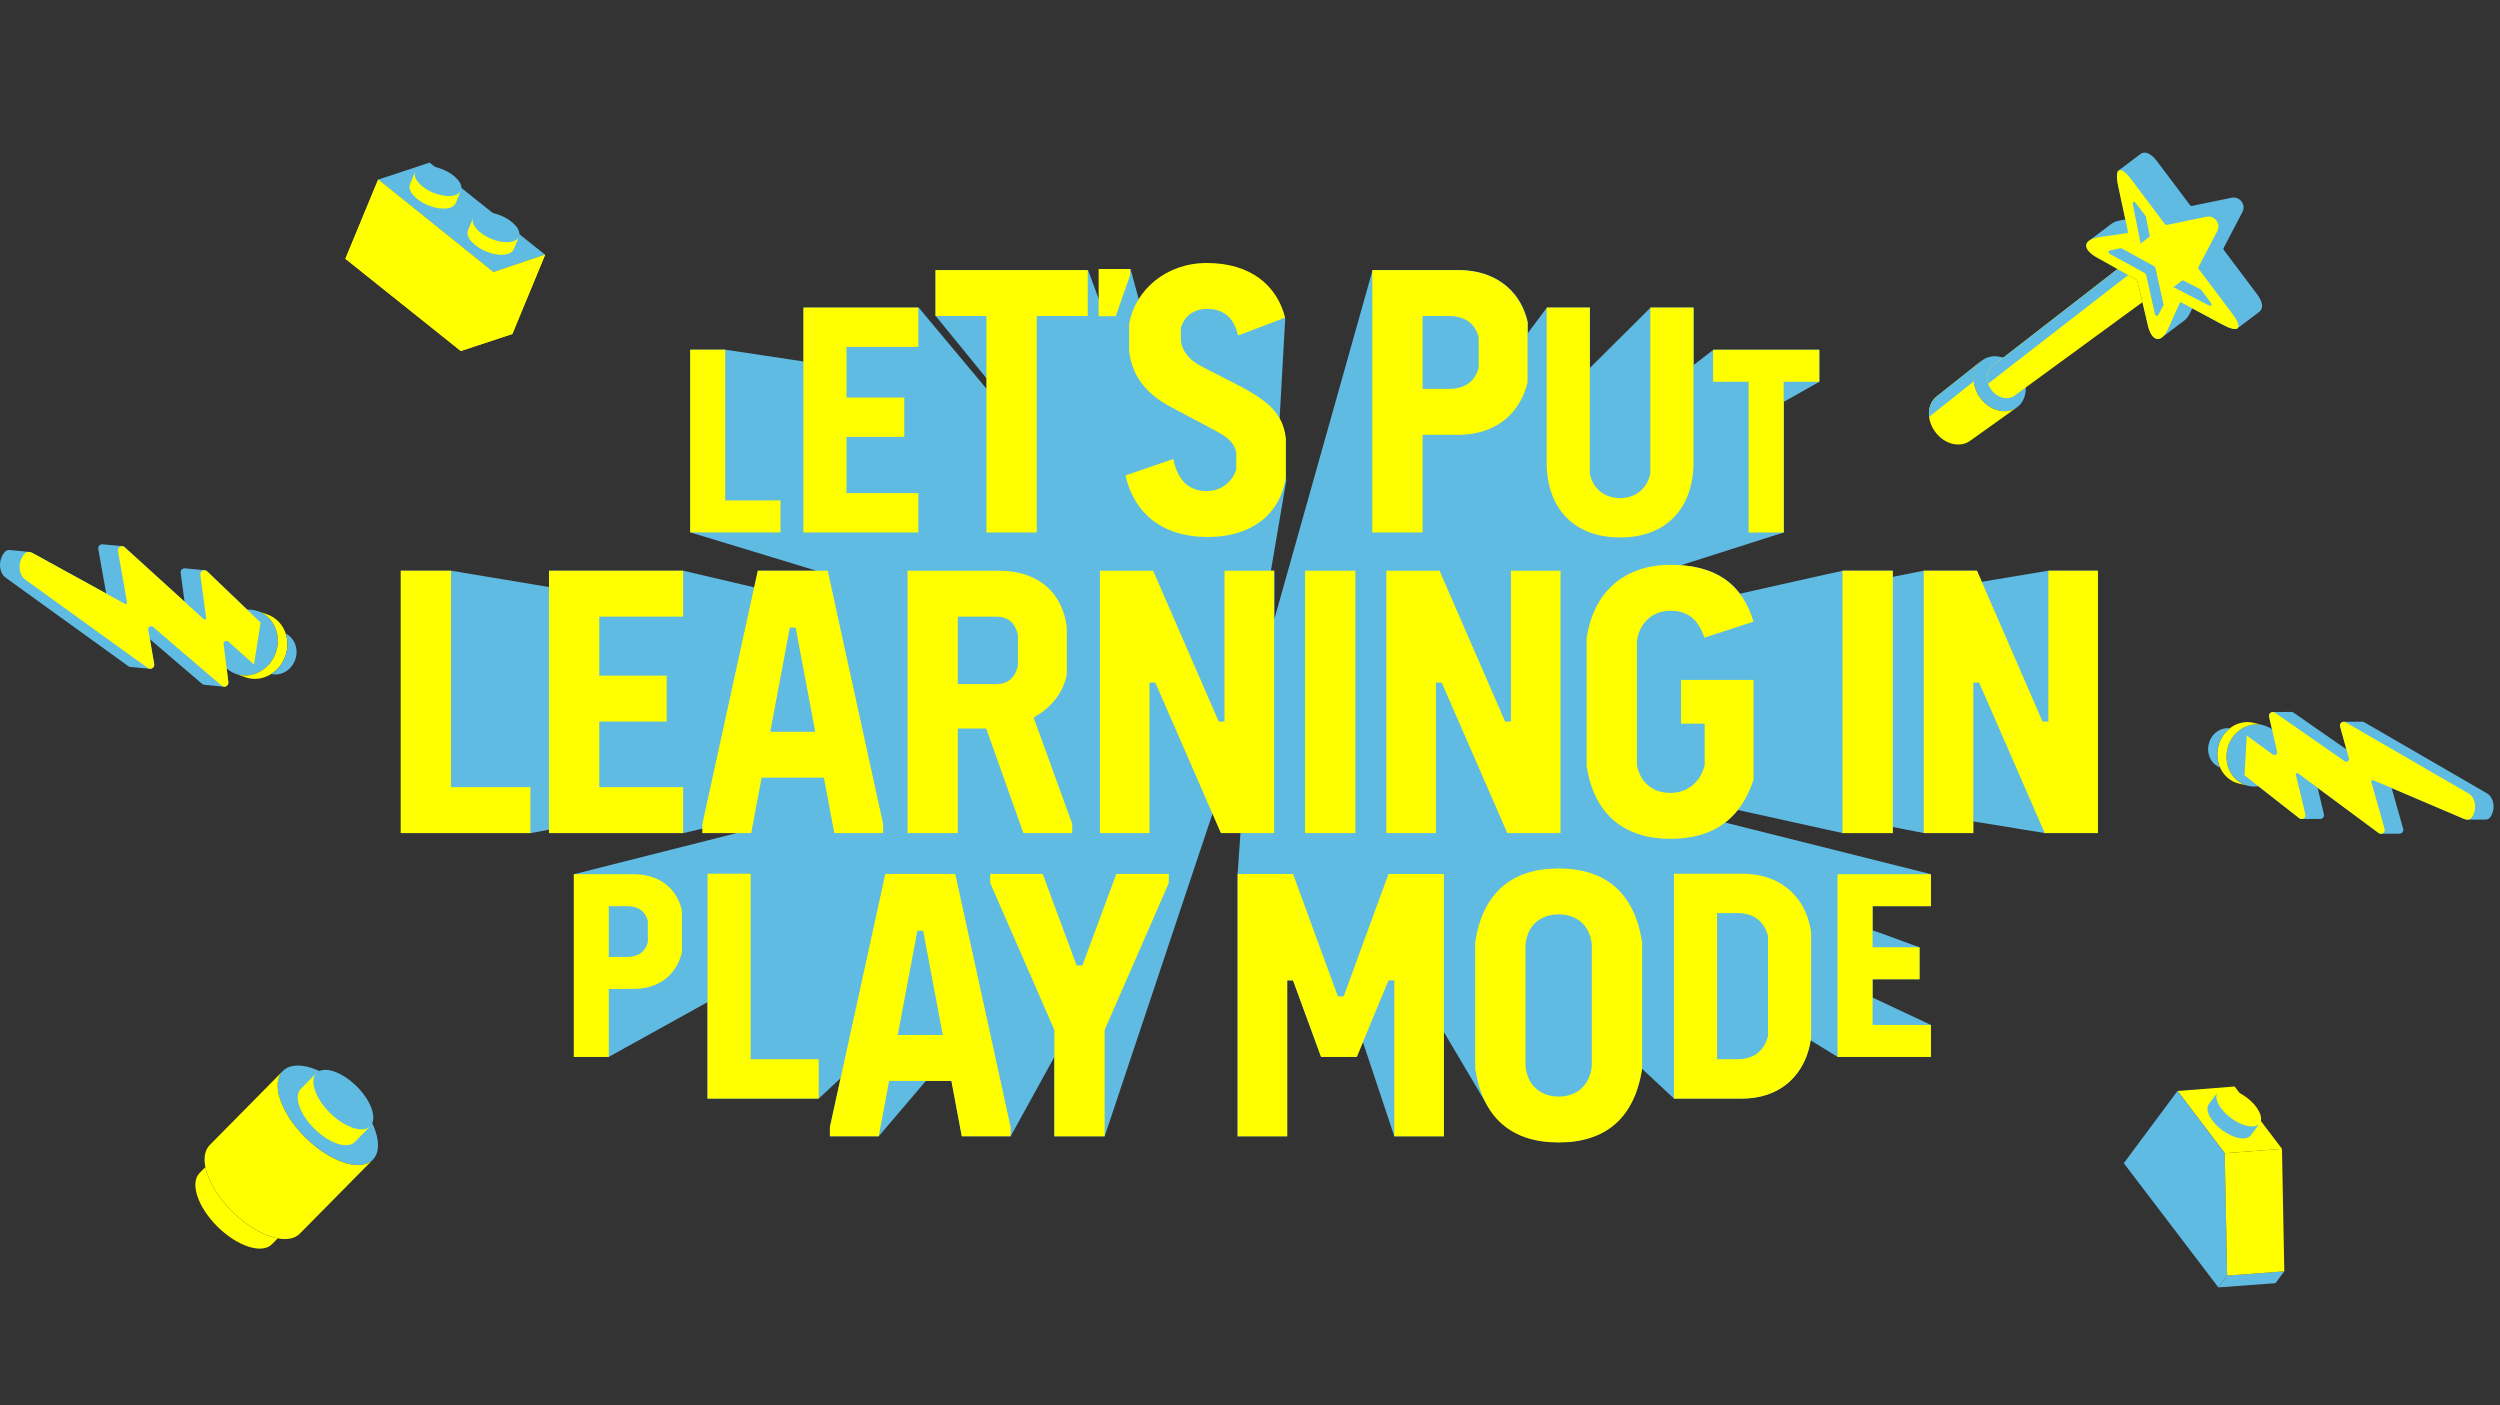 <svg width="1005" height="565" viewBox="0 0 1005 565" fill="none" xmlns="http://www.w3.org/2000/svg">
<rect x="0" y="0" width="1005" height="565" fill="#333333" stroke="none"/>
<g clip-path="url(#clip0_66_16226)">
<path d="M908.279 125.336L899.443 131.99C898.622 132.608 896.602 132.173 893.458 130.484L881.269 123.949L880.568 125.498C879.788 127.109 878.972 128.192 878.146 128.809L869.121 135.605C869.121 135.605 869.085 135.631 869.064 135.647C868.954 135.731 868.823 135.83 868.713 135.877C868.677 135.903 868.64 135.935 868.619 135.945C868.504 136.029 868.368 136.076 868.248 136.107C868.206 136.139 868.19 136.149 868.143 136.16C868.017 136.191 867.881 136.238 867.761 136.238C867.745 136.249 867.709 136.249 867.677 136.243C867.541 136.259 867.411 136.275 867.28 136.254C865.533 136.107 863.994 133.79 863.252 129.861L861.285 121.47L859.365 113.251C859.276 112.822 859.025 112.487 858.632 112.278L851.287 108.145L843.743 103.902C840.495 102.265 838.726 100.382 838.685 98.775C838.69 98.624 838.679 98.456 838.716 98.31C838.768 98.069 838.852 97.834 839.004 97.598C839.087 97.447 839.213 97.295 839.344 97.164C839.48 96.997 839.689 96.845 839.877 96.704L848.902 89.908C849.718 89.296 850.989 88.804 852.747 88.496L854.426 88.255L851.523 74.732C851.329 73.853 851.224 73.089 851.135 72.393C851.104 72.037 851.062 71.718 851.052 71.431C851.031 71.127 851.031 70.866 851.036 70.594C851.057 70.342 851.073 70.102 851.115 69.887C851.146 69.192 851.355 68.768 851.674 68.532L860.51 61.878C862.054 60.711 864.528 61.391 866.955 64.619L880.421 82.506C880.589 82.731 880.876 82.835 881.154 82.772L897.089 79.498C900.4 78.812 903.006 82.281 901.436 85.273L893.887 99.691C893.751 99.937 893.777 100.24 893.945 100.465L907.421 118.373C909.859 121.616 909.833 124.174 908.268 125.325" fill="#60BBE3"/>
<path d="M810.947 163.651C815.216 160.439 815.514 153.612 811.612 148.433C807.714 143.254 801.075 141.653 796.807 144.875C792.538 148.088 792.239 154.915 796.142 160.094C800.04 165.273 806.678 166.874 810.947 163.656V163.651Z" fill="#60BBE3"/>
<path d="M861.269 121.47L809.906 159.021C807.207 161.056 803.016 160.036 800.547 156.751C798.083 153.471 798.287 149.17 800.971 147.151L851.24 108.15L858.585 112.283C858.972 112.487 859.223 112.817 859.317 113.251L861.237 121.47H861.274H861.269Z" fill="#FFFF00"/>
<path d="M778.664 159.272C774.599 162.328 774.322 168.794 778.036 173.727C781.756 178.666 788.054 180.167 792.098 177.122L810.942 163.662C806.673 166.874 800.034 165.278 796.142 160.099C792.245 154.92 792.543 148.098 796.807 144.881L778.664 159.272Z" fill="#FFFF00"/>
<path d="M799.218 154.261C798.323 151.551 798.92 148.7 800.976 147.162L851.245 108.161L855.535 110.562L799.202 154.245L799.218 154.261Z" fill="#60BBE3"/>
<path d="M775.509 167.575C775.106 164.289 776.184 161.14 778.664 159.272L796.806 144.881C794.269 146.79 793.134 149.981 793.448 153.335L775.509 167.575Z" fill="#60BBE3"/>
<path d="M899.464 131.995C898.643 132.613 896.623 132.179 893.479 130.489L881.29 123.955L876.937 121.627C876.676 121.47 876.325 121.59 876.2 121.893L871.528 132.33C870.163 135.171 868.625 136.39 867.259 136.28C865.512 136.134 863.974 133.816 863.236 129.882L861.269 121.491L859.349 113.272C859.245 112.859 858.983 112.524 858.617 112.299L851.272 108.166L843.723 103.929C840.474 102.291 838.706 100.408 838.669 98.796C838.669 98.65 838.659 98.483 838.701 98.336C838.753 98.096 838.837 97.855 838.983 97.63C839.072 97.473 839.177 97.337 839.328 97.19C839.464 97.028 839.637 96.871 839.857 96.73L839.893 96.699C840.709 96.118 841.97 95.663 843.665 95.344L854.986 93.738C855.274 93.696 855.499 93.408 855.436 93.105L854.405 88.276L851.502 74.753C851.303 73.879 851.199 73.11 851.115 72.419C851.083 72.064 851.047 71.739 851.036 71.451C851.01 71.148 851.015 70.881 851.021 70.62C851.042 70.374 851.057 70.123 851.099 69.913C851.183 69.207 851.392 68.784 851.711 68.548C852.627 67.863 854.468 69.071 856.864 72.257L870.325 90.144C870.492 90.369 870.78 90.473 871.052 90.416L886.992 87.135C890.304 86.45 892.909 89.919 891.34 92.911L883.785 107.329C883.649 107.58 883.676 107.878 883.843 108.103L897.319 126.011C899.731 129.218 900.374 131.274 899.454 131.99" fill="#FFFF00"/>
<path d="M863.974 95.281L860.265 98.075C860.416 97.96 860.495 97.755 860.458 97.552L860.176 96.129L857.508 82.804C857.126 80.816 857.774 80.523 858.993 82.15L862.614 86.953L864.178 94.737C864.214 94.941 864.136 95.145 863.99 95.255" fill="#60BBE3"/>
<path d="M887.348 122.474L875.321 116.233L874.018 115.548C873.83 115.453 873.61 115.474 873.464 115.584L877.173 112.791C877.325 112.676 877.539 112.66 877.728 112.754L884.774 116.406L888.389 121.213C889.613 122.83 889.132 123.4 887.348 122.464V122.474Z" fill="#60BBE3"/>
<path d="M867.882 126.147C867.239 127.355 866.496 127.25 866.197 125.927L862.787 110.688C862.698 110.259 862.42 109.887 862.033 109.683L848.437 102.254C847.244 101.6 847.369 100.842 848.688 100.575L852.674 99.738L865.769 106.895C866.156 107.099 866.422 107.454 866.527 107.899L869.786 122.553L867.892 126.167L867.877 126.152H867.887L867.882 126.147Z" fill="#60BBE3"/>
<path d="M149.882 466.193C144.953 471.184 132.822 467.218 122.824 457.362C112.827 447.506 108.778 435.521 113.711 430.525C118.644 425.529 130.698 429.426 140.685 439.267C150.671 449.112 154.815 461.192 149.882 466.188V466.193Z" fill="#60BBE3"/>
<path d="M84.331 460.287C82.338 462.306 81.814 465.466 82.563 469.175C83.666 474.626 87.506 481.26 93.444 487.119C99.387 492.978 106.136 496.782 111.644 497.823C115.354 498.508 118.513 497.969 120.507 495.944L149.881 466.198C144.953 471.194 132.821 467.224 122.824 457.368C112.827 447.511 108.778 435.526 113.711 430.53L84.326 460.292L84.336 460.281H84.331V460.287Z" fill="#FFFF00"/>
<path d="M82.558 469.185C83.662 474.637 87.502 481.27 93.439 487.129C99.382 492.989 106.131 496.792 111.64 497.833L109.338 500.166C105.315 504.241 95.516 501.087 87.496 493.177C79.471 485.262 76.249 475.578 80.272 471.503L82.563 469.185H82.558Z" fill="#FFFF00"/>
<path d="M148.846 452.727C145.911 455.699 138.66 453.318 132.67 447.407C126.68 441.506 124.242 434.359 127.193 431.378C130.143 428.39 137.331 430.745 143.311 436.635C149.291 442.526 151.781 449.756 148.846 452.727Z" fill="#60BBE3"/>
<path d="M127.199 431.377C124.264 434.349 126.707 441.527 132.686 447.428C138.666 453.318 145.927 455.72 148.862 452.748L142.595 459.094C139.66 462.071 132.409 459.685 126.419 453.773C120.429 447.867 117.991 440.705 120.931 437.728L127.199 431.383V431.377Z" fill="#FFFF00"/>
<path d="M898.329 436.771L917.356 461.83L894.338 463.598L875.363 438.571L898.329 436.771Z" fill="#FFFF00"/>
<path d="M894.338 463.593L895.311 512.779L891.78 517.53L853.768 467.595L875.358 438.566L894.333 463.593H894.338Z" fill="#60BBE3"/>
<path d="M914.746 515.829L891.779 517.535L895.316 512.785L918.287 511.074L914.746 515.835V515.829Z" fill="#60BBE3"/>
<path d="M918.282 511.074L895.311 512.785L894.338 463.598L917.356 461.83L918.288 511.074H918.282Z" fill="#FFFF00"/>
<path d="M891.529 439.031C889.813 441.338 892.209 446.005 896.865 449.468C901.526 452.931 906.695 453.863 908.406 451.571C910.116 449.275 907.736 444.587 903.08 441.124C898.419 437.661 893.25 436.729 891.529 439.031Z" fill="#FFFF00"/>
<path d="M904.816 456.394C903.1 458.702 897.942 457.76 893.276 454.297C888.62 450.833 886.234 446.156 887.94 443.86L891.534 439.036C889.813 441.343 892.209 446.01 896.865 449.473C901.526 452.936 906.7 453.868 908.405 451.571L904.816 456.394Z" fill="#60BBE3"/>
<path d="M103.788 245.717C97.39 243.421 90.186 247.219 87.696 254.156C85.211 261.093 88.371 268.589 94.779 270.886C101.177 273.177 108.381 269.385 110.866 262.448C113.361 255.495 110.191 248.014 103.782 245.717H103.788Z" fill="#60BBE3"/>
<path d="M103.788 245.712L107.622 247.078C111.164 248.338 113.717 251.21 114.857 254.689C115.783 257.499 115.799 260.711 114.695 263.808C113.581 266.9 111.546 269.374 109.04 270.949C105.938 272.916 102.15 273.512 98.603 272.251L94.769 270.886C98.514 272.231 102.543 271.493 105.723 269.238C107.983 267.663 109.825 265.325 110.861 262.437C111.896 259.549 111.959 256.573 111.216 253.936C110.175 250.18 107.533 247.051 103.782 245.712H103.788Z" fill="#FFFF00"/>
<path d="M114.858 254.705C118.478 256.494 120.178 261.02 118.661 265.236C117.144 269.453 112.969 271.87 109.035 270.965C111.536 269.39 113.592 266.926 114.69 263.818C115.805 260.727 115.794 257.504 114.853 254.7" fill="#60BBE3"/>
<path d="M83.28 229.683L104.776 250.269L102.124 267.125L94.24 266.371L90.385 262.919L91.792 274.213C91.944 275.338 90.971 276.144 89.998 276.039C89.998 276.039 89.971 276.029 89.956 276.039L82.14 275.281C81.826 275.26 81.507 275.145 81.219 274.893L60.23 256.934L61.972 266.936C62.171 268.087 61.193 268.956 60.173 268.846L52.352 268.103C52.085 268.077 51.808 267.977 51.562 267.794L2.182 232.152C0.011 230.572 -0.559 226.9 0.555 224.195C1.444 222.045 2.506 220.915 3.955 221.114L11.771 221.872C12.179 221.904 12.598 222.055 13.058 222.286C14.512 223.055 31.86 232.613 42.679 238.582L39.508 220.716C39.31 219.565 40.283 218.712 41.282 218.796L41.319 218.812L49.045 219.539H49.155C49.48 219.565 49.809 219.706 50.092 219.968L74.198 241.877L72.624 230.311C72.462 229.175 73.44 228.359 74.413 228.464L74.45 228.48L82.177 229.212H82.276C82.621 229.243 82.956 229.39 83.244 229.672" fill="#60BBE3"/>
<path d="M102.114 267.14L104.766 250.285L83.285 229.704C82.166 228.637 80.33 229.568 80.539 231.101L82.883 248.391C82.956 248.924 82.318 249.275 81.91 248.903L50.128 219.999C48.972 218.948 47.141 219.963 47.418 221.496L51.07 242.139C51.154 242.615 50.651 242.992 50.207 242.751C44.217 239.455 14.978 223.321 13.063 222.317C10.95 221.197 9.537 222.28 8.428 224.99C7.319 227.695 7.874 231.352 10.05 232.926L59.419 268.558C60.602 269.416 62.244 268.401 61.988 266.952L59.587 253.11C59.398 252.032 60.664 251.32 61.502 252.021L89.118 275.662C90.249 276.635 91.996 275.699 91.802 274.224L89.888 258.943C89.752 257.87 91.023 257.206 91.818 257.922L102.114 267.135V267.146H102.108L102.114 267.14Z" fill="#FFFF00"/>
<path d="M903.644 315.877C909.843 317.415 916.221 313.198 917.889 306.476C919.564 299.759 915.907 293.047 909.707 291.503C903.508 289.96 897.136 294.182 895.462 300.904C893.778 307.637 897.445 314.334 903.644 315.877Z" fill="#60BBE3"/>
<path d="M903.644 315.882L899.93 314.967C896.498 314.119 893.845 311.676 892.454 308.532C891.324 305.995 891.01 302.997 891.748 299.994C892.496 296.996 894.17 294.496 896.362 292.785C899.077 290.651 902.561 289.746 905.993 290.593L909.707 291.509C906.077 290.603 902.388 291.676 899.621 294.082C897.654 295.767 896.152 298.126 895.457 300.925C894.761 303.724 894.981 306.507 895.922 308.908C897.246 312.325 900.008 314.998 903.639 315.898" fill="#FFFF00"/>
<path d="M892.464 308.516C888.912 307.193 886.898 303.117 887.923 299.031C888.949 294.951 892.621 292.293 896.388 292.775C894.201 294.475 892.511 296.981 891.774 299.984C891.02 302.976 891.334 305.989 892.48 308.521" fill="#60BBE3"/>
<path d="M924.319 328.935L902.3 311.707L903.194 295.704L910.634 295.668L914.557 298.535L912.182 288.108C911.936 287.072 912.763 286.225 913.689 286.23C913.689 286.23 913.715 286.241 913.731 286.23L921.107 286.199C921.405 286.188 921.714 286.267 922.007 286.476L943.304 301.291L940.741 292.1C940.448 291.043 941.28 290.138 942.242 290.148L949.624 290.107C949.875 290.107 950.142 290.175 950.393 290.321L999.877 318.984C1002.06 320.261 1002.92 323.635 1002.14 326.267C1001.51 328.354 1000.63 329.515 999.255 329.463L991.878 329.494C991.497 329.505 991.094 329.405 990.644 329.228C989.21 328.642 972.103 321.344 961.436 316.787L966.082 333.188C966.375 334.245 965.543 335.134 964.601 335.15L964.56 335.134L957.267 335.176L957.162 335.186C956.854 335.186 956.54 335.097 956.247 334.878L931.664 316.662L934.217 327.323C934.468 328.364 933.636 329.222 932.716 329.217L932.674 329.201L925.381 329.243L925.292 329.259C924.968 329.259 924.638 329.16 924.34 328.919" fill="#60BBE3"/>
<path d="M903.204 295.694L902.31 311.697L924.313 328.919C925.459 329.808 927.091 328.773 926.751 327.36L922.943 311.42C922.827 310.923 923.387 310.541 923.806 310.849L956.215 334.878C957.392 335.757 959.014 334.637 958.606 333.23L953.254 314.276C953.133 313.837 953.568 313.439 954.002 313.622C959.913 316.144 988.749 328.469 990.633 329.233C992.72 330.08 993.934 328.929 994.713 326.298C995.493 323.667 994.635 320.298 992.453 319.037L942.974 290.373C941.786 289.683 940.353 290.787 940.724 292.116L944.266 304.833C944.543 305.827 943.424 306.612 942.582 306.026L914.556 286.523C913.411 285.717 911.867 286.764 912.187 288.119L915.409 302.228C915.639 303.217 914.509 303.954 913.699 303.358L903.209 295.715V295.699L903.204 295.694Z" fill="#FFFF00"/>
<path d="M172.702 65.367L219.142 102.412L198.368 109.417L152.027 72.189L172.702 65.367Z" fill="#60BBE3"/>
<path d="M198.362 109.422L219.136 102.411L205.958 134.261L185.252 141.104L138.849 104.028L152.027 72.189L198.367 109.422H198.362Z" fill="#FFFF00"/>
<path d="M198.362 109.422L185.247 141.104L138.844 104.028L152.022 72.189L198.362 109.422Z" fill="#FFFF00"/>
<path d="M205.958 134.256L185.252 141.098L198.367 109.416L219.142 102.406L205.963 134.256H205.958Z" fill="#FFFF00"/>
<path d="M190.227 87.538C189.155 90.128 192.403 93.916 197.483 96.019C202.563 98.117 207.538 97.724 208.611 95.135C209.678 92.545 206.429 88.757 201.354 86.654C196.275 84.556 191.294 84.949 190.227 87.538Z" fill="#60BBE3"/>
<path d="M190.228 87.544L188.14 92.597C187.068 95.187 190.316 98.975 195.396 101.078C200.476 103.175 205.451 102.783 206.524 100.193L208.611 95.14C207.539 97.729 202.563 98.122 197.484 96.024C192.404 93.926 189.16 90.133 190.228 87.544Z" fill="#FFFF00"/>
<path d="M166.906 68.988C165.833 71.577 169.082 75.365 174.162 77.468C179.242 79.566 184.222 79.173 185.289 76.584C186.362 73.994 183.097 70.212 178.028 68.114C172.959 66.021 167.968 66.409 166.906 68.988Z" fill="#60BBE3"/>
<path d="M164.812 74.041C163.745 76.631 166.989 80.418 172.069 82.521C177.148 84.619 182.123 84.227 183.196 81.637L185.283 76.584C184.211 79.173 179.236 79.566 174.156 77.468C169.076 75.37 165.833 71.577 166.9 68.987L164.812 74.041Z" fill="#FFFF00"/>
<path d="M618.879 127.46V127.648H618.774" fill="#60BBE3"/>
<path d="M512.324 248.757V229.432H510.907L517.09 193.104L514.265 170.677L516.651 128.213C513.428 115.323 502.882 106.241 485.157 106.241C473.162 106.241 463.243 112.063 457.865 120.648L454.485 108.145H441.799V120.47L437.399 108.584H376.17V127.041L396.677 152.205V156.405L369.306 123.646H323.102V145.325L291.697 140.596H277.619V214.051C277.619 214.051 328.202 229.421 328.202 229.432H304.755L303.29 236.128L274.726 229.432H220.821V236.002L181.418 229.432H161.203V334.898H213.351L220.821 333.522V334.898H274.726C274.726 334.898 282.39 333.083 282.49 333.083V334.898H296.139C296.139 334.898 230.782 351.425 230.782 351.43V424.88H244.713L284.321 402.913H284.425V441.62H329.123L337.928 433.438L333.622 453.13V456.792H353.251L372.199 434.527H382.474L386.649 456.792H406.277L423.855 424.89V456.792H444.069C444.069 456.792 487.13 327.982 487.47 326.957L490.928 334.898H498.665C498.665 334.898 497.535 351.325 497.525 351.325V456.792H517.446V394.098H519.79L531.069 424.859H545.424L547.888 418.911C547.888 418.911 560.506 456.724 560.512 456.792H580.433C580.433 455.468 580.433 454.145 580.433 452.821C580.433 449.619 580.433 446.413 580.433 443.211C580.433 439.282 580.433 435.353 580.433 431.424C580.433 427.924 580.433 424.419 580.433 420.92C580.433 419.69 580.433 418.461 580.433 417.226C580.433 416.562 580.334 415.808 580.433 415.154C580.449 415.06 580.433 414.945 580.433 414.851C580.747 415.317 596.74 442.426 596.776 442.489C596.813 442.552 596.97 442.813 597.007 442.876C597.043 442.939 597.085 443.007 597.122 443.07C597.158 443.132 597.2 443.2 597.237 443.263C597.273 443.326 597.315 443.394 597.352 443.457C597.388 443.52 597.43 443.588 597.467 443.65C597.503 443.713 597.545 443.781 597.582 443.844C597.619 443.907 597.66 443.975 597.697 444.037C597.734 444.1 597.77 444.168 597.812 444.231C597.849 444.294 597.891 444.362 597.927 444.425C597.964 444.487 598 444.555 598.042 444.618C598.079 444.681 598.121 444.749 598.157 444.812C598.194 444.874 598.236 444.943 598.272 445.005C603.949 454.432 613.507 459.125 626.57 459.125C645.44 459.125 657.001 449.337 660.098 429.619L672.921 441.61H700.166C716.18 441.61 725.758 431.613 727.882 418.231H727.924L738.685 424.869H776.227V412.016L752.763 401.019V393.653H771.639V380.799C771.356 380.805 753.041 373.946 752.763 373.983C752.774 373.538 752.763 373.093 752.763 372.649V367.449C752.763 367.265 752.763 364.268 752.763 364.268H776.227V351.414C776.117 351.414 693.506 330.661 693.506 330.661C695.395 329.201 697.106 327.511 698.607 325.607L740.668 334.888H760.883C760.883 334.888 760.883 332.68 760.883 332.45C760.919 332.45 773.334 334.888 773.334 334.888H793.255V330.2C793.255 330.237 821.965 334.888 821.965 334.888C822.509 334.877 823.064 334.888 823.608 334.888H843.347V229.421H823.425C823.425 229.421 796.666 233.905 796.656 233.884C796.598 233.753 794.715 229.421 794.715 229.421H773.328L760.877 231.906V229.421H740.663V229.484C740.36 229.463 699.465 238.67 699.465 238.67C694.307 231.802 686.533 227.993 675.714 227.229C675.714 227.229 709.457 216.473 711.796 215.725L717.147 214.041C717.147 214.041 717.147 161.49 717.158 161.49L731.429 153.444V140.591H688.788L680.878 146.717V123.641H663.551L639.214 147.831H639.193V123.641H621.866L614.187 133.926V129.521C611.989 119.414 603.786 108.574 586.062 108.574H551.786C551.786 108.574 551.786 108.783 551.775 108.783L551.786 108.574" fill="#60BBE3"/>
<path d="M533.936 170.938V171.143H533.878V171.352H533.862" fill="#60BBE3"/>
<path d="M516.53 193.821C516.536 193.784 516.541 193.753 516.546 193.716C516.551 193.68 516.557 193.643 516.562 193.612C516.567 193.575 516.572 193.538 516.577 193.502C516.661 193.036 516.734 192.56 516.802 192.079V176.698C516.347 172.639 515.06 169.379 512.895 166.528" fill="#60BBE3"/>
<path d="M514.223 152.325C514.223 152.325 514.218 152.304 514.213 152.294L514.276 152.273" fill="#60BBE3"/>
<path d="M515.651 136.929L515.704 136.908C515.704 136.908 515.693 136.861 515.683 136.834" fill="#60BBE3"/>
<path d="M277.446 140.575H291.524V201.171H313.763V214.025H277.446V140.57V140.575Z" fill="#FFFF00"/>
<path d="M369.17 130.562V139.471H340.292V159.811H363.52V175.631H340.292V198.231H369.17V214.051H322.966V123.651H369.17V124.028" fill="#FFFF00"/>
<path d="M396.551 127.041H376.044V108.584H437.273V127.041H416.766V214.051H396.551V127.041Z" fill="#FFFF00"/>
<path d="M441.662 108.145H454.348V110.457L448.515 127.125H441.662V108.14V108.145Z" fill="#FFFF00"/>
<path d="M452.45 191.122L471.639 184.53C473.544 193.758 478.524 197.42 484.969 197.42C490.242 197.42 495.076 194.491 496.981 188.778V181.893C495.955 177.499 493.319 175.595 487.752 172.665L470.907 163.73C460.653 158.31 455.233 151.279 453.915 141.318V130.185C456.405 116.416 468.856 105.723 485.116 105.723C502.84 105.723 513.386 114.805 516.609 127.695L497.713 134.873C495.955 127.109 491.268 124.18 485.262 124.18C480.135 124.18 476.18 126.816 474.715 131.797V137.07C475.448 142.05 478.963 145.273 483.358 147.47L496.248 154.062C509.139 160.653 515.73 165.78 516.902 176.18V191.561C514.851 206.795 502.986 215.877 485.555 215.877C466.952 215.877 455.819 206.063 452.45 191.122Z" fill="#FFFF00"/>
<path d="M551.665 108.584H585.942C603.666 108.584 611.869 119.424 614.066 129.531V153.701C611.722 163.808 603.666 174.794 585.942 174.794H571.879V214.051H551.665V108.584ZM594.438 147.695V135.684C593.266 130.703 589.604 127.041 582.426 127.041H571.879V156.337H582.426C589.604 156.337 593.266 152.675 594.438 147.695Z" fill="#FFFF00"/>
<path d="M621.762 185.932V123.656H639.088V190.201C640.218 196.353 644.989 200.245 651.267 200.245C657.545 200.245 662.316 196.353 663.446 190.201V123.656H680.773V185.932C680.773 204.012 670.101 216.065 651.267 216.065C632.434 216.065 621.762 204.012 621.762 185.932Z" fill="#FFFF00"/>
<path d="M702.954 153.465H688.672V140.612H731.314V153.465H717.032V214.062H702.954V153.465Z" fill="#FFFF00"/>
<path d="M161.077 229.432H181.292V316.442H213.225V334.898H161.077V229.432Z" fill="#FFFF00"/>
<path d="M220.695 229.432H274.601V247.888H240.91V271.618H268.009V290.075H240.91V316.442H274.601V334.898H220.695V229.432Z" fill="#FFFF00"/>
<path d="M282.358 331.236L304.624 229.432H332.748L355.013 331.236V334.898H335.385L331.21 312.633H306.162L301.987 334.898H282.358V331.236ZM327.731 294.176L319.858 252.283H317.514L309.641 294.176H327.731Z" fill="#FFFF00"/>
<path d="M364.828 229.432H401.595C417.561 229.432 427.083 238.367 428.841 251.99V271.179C427.559 277.99 422.981 284.326 415.511 288.464L431.038 331.236V334.898H411.409L396.468 292.858H385.043V334.898H364.828V229.432ZM409.212 267.663V255.212C408.04 250.232 405.111 247.888 400.423 247.888H385.043V274.987H400.423C405.111 274.987 408.04 272.644 409.212 267.663Z" fill="#FFFF00"/>
<path d="M442.17 229.432H463.556L489.923 290.075H492.267V229.432H512.188V334.898H490.802L464.435 274.401H462.091V334.898H442.17V229.432Z" fill="#FFFF00"/>
<path d="M524.639 229.432H544.853V334.898H524.639V229.432Z" fill="#FFFF00"/>
<path d="M557.305 229.432H578.691L605.058 290.075H607.401V229.432H627.323V334.898H605.937L579.57 274.401H577.226V334.898H557.305V229.432Z" fill="#FFFF00"/>
<path d="M637.827 307.914V256.646C640.61 237.457 653.501 227.057 671.518 227.057C689.535 227.057 700.375 234.674 704.916 249.908L685.141 256.353C682.944 249.468 678.842 245.513 671.518 245.513C665.073 245.513 659.36 249.468 658.042 257.525V307.621C659.36 314.36 664.194 318.754 671.518 318.754C678.256 318.754 683.676 314.36 685.287 307.621V290.923H675.766V273.345H704.916V313.481C699.935 328.422 689.682 337.211 671.518 337.211C653.354 337.211 640.903 327.836 637.827 307.914Z" fill="#FFFF00"/>
<path d="M740.684 229.432H760.898V334.898H740.684V229.432Z" fill="#FFFF00"/>
<path d="M773.349 229.432H794.735L821.102 290.075H823.445V229.432H843.367V334.898H821.98L795.614 274.401H793.27V334.898H773.349V229.432Z" fill="#FFFF00"/>
<path d="M230.656 351.425H254.528C266.874 351.425 272.587 358.974 274.114 366.015V382.85C272.482 389.892 266.869 397.54 254.528 397.54H244.734V424.88H230.656V351.425ZM260.444 378.665V370.3C259.628 366.831 257.075 364.284 252.079 364.284H244.734V384.686H252.079C257.08 384.686 259.628 382.133 260.444 378.67V378.665Z" fill="#FFFF00"/>
<path d="M284.425 351.231H301.751V425.811H329.123V441.631H284.425V351.231Z" fill="#FFFF00"/>
<path d="M333.622 453.13L355.887 351.325H384.012L406.277 453.13V456.792H386.648L382.474 434.527H357.425L353.251 456.792H333.622V453.13ZM378.995 416.07L371.121 374.176H368.778L360.904 416.07H378.995Z" fill="#FFFF00"/>
<path d="M423.855 414.025L398.074 354.993V351.331H419.168L432.79 388.097H435.134L448.757 351.331H469.85V354.993L444.069 414.025V456.797H423.855V414.025Z" fill="#FFFF00"/>
<path d="M497.535 351.346H519.8L537.818 400.564H540.161L558.178 351.346H580.444V456.813H560.522V394.119H558.178L545.435 424.88H531.079L519.8 394.119H517.457V456.813H497.535V351.346Z" fill="#FFFF00"/>
<path d="M593.035 429.688V378.712C596.111 358.937 607.683 349.123 626.579 349.123C645.476 349.123 657.048 358.937 660.124 378.712V429.688C657.048 449.463 645.476 459.277 626.579 459.277C607.683 459.277 596.111 449.463 593.035 429.688ZM639.909 428.662V379.591C639.03 371.534 633.464 367.579 626.579 367.579C619.695 367.579 614.129 371.534 613.25 379.591V428.662C614.129 436.719 619.695 440.82 626.579 440.82C633.464 440.82 639.03 436.719 639.909 428.662Z" fill="#FFFF00"/>
<path d="M672.941 351.231H700.187C716.76 351.231 726.303 361.527 728.06 374.836V417.148C726.303 431.085 716.635 441.631 700.187 441.631H672.941V351.231ZM710.734 416.52V376.217C708.976 369.688 704.33 367.051 698.304 367.051H690.268V425.811H698.304C704.33 425.811 708.976 423.175 710.734 416.52Z" fill="#FFFF00"/>
<path d="M738.695 351.435H776.236V364.289H752.773V380.815H771.648V393.669H752.773V412.031H776.236V424.885H738.695V351.43V351.435Z" fill="#FFFF00"/>
</g>
<defs>
<clipPath id="clip0_66_16226">
<rect width="1004.44" height="565" fill="white"/>
</clipPath>
</defs>
</svg>
